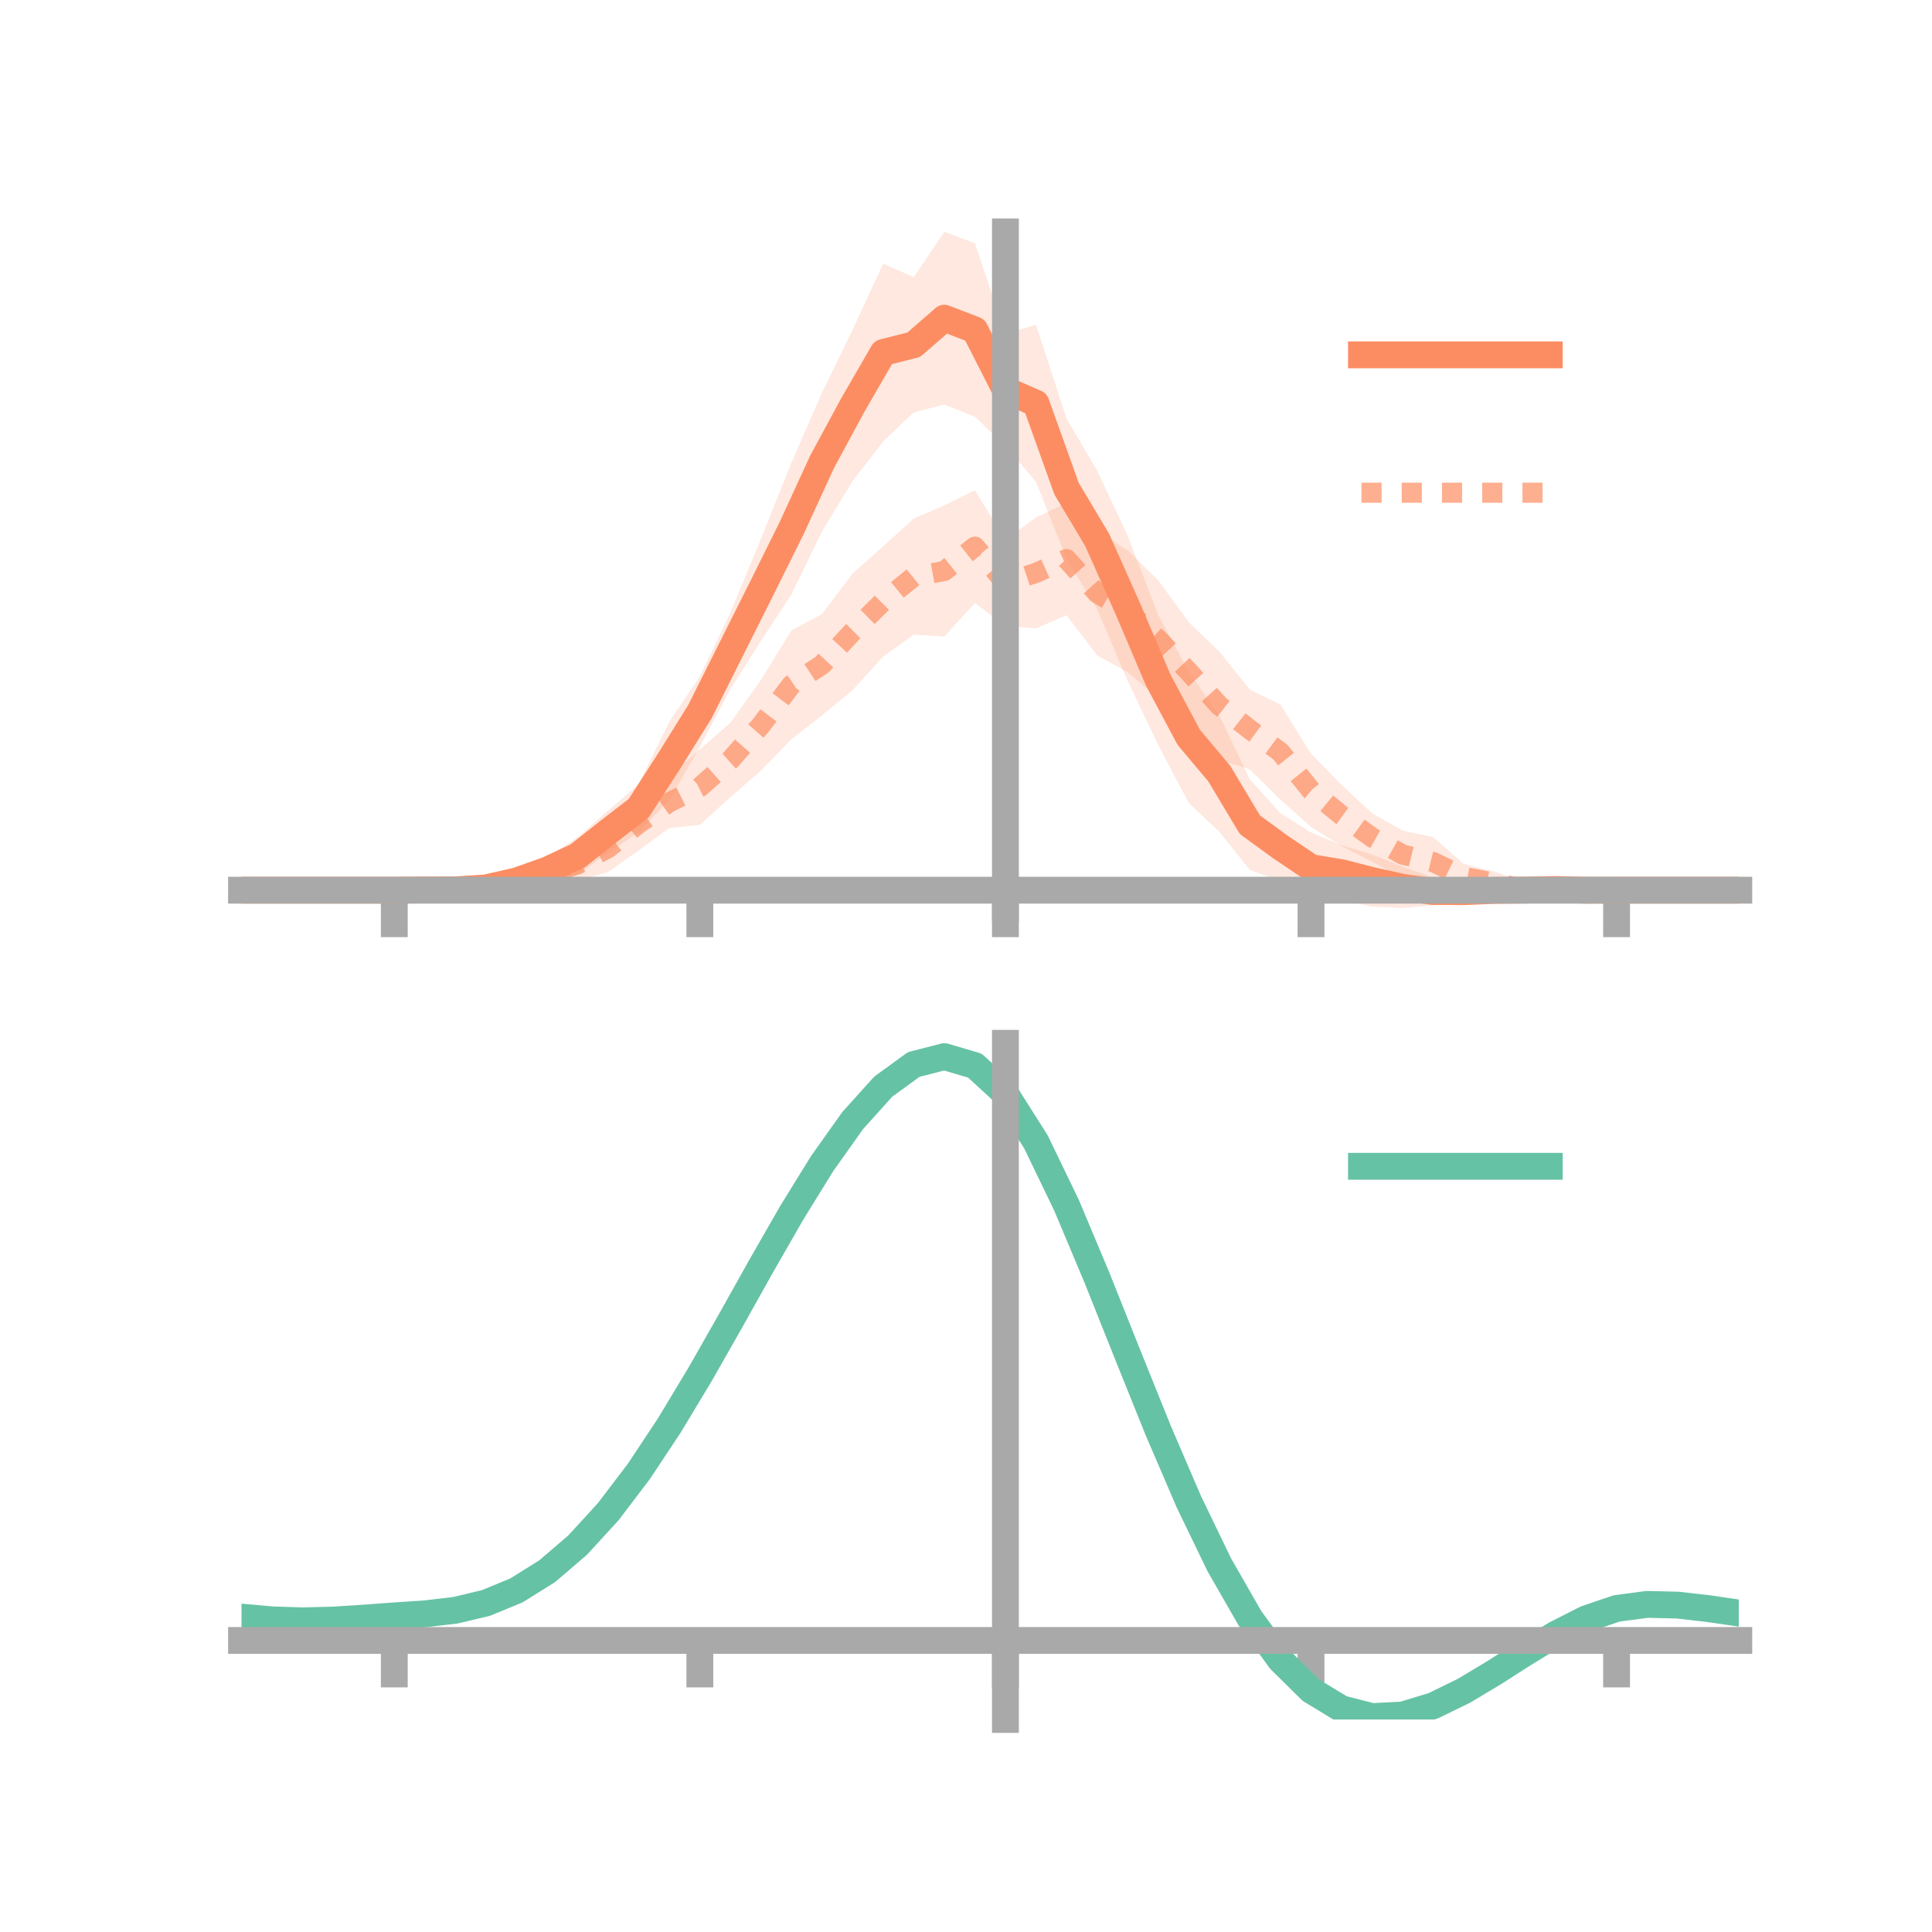 <?xml version="1.0" encoding="utf-8" standalone="no"?>
<!DOCTYPE svg PUBLIC "-//W3C//DTD SVG 1.1//EN"
  "http://www.w3.org/Graphics/SVG/1.1/DTD/svg11.dtd">
<!-- Created with matplotlib (https://matplotlib.org/) -->
<svg height="144pt" version="1.1" viewBox="0 0 144 144" width="144pt" xmlns="http://www.w3.org/2000/svg" xmlns:xlink="http://www.w3.org/1999/xlink">
 <defs>
  <style type="text/css">*{stroke-linecap:butt;stroke-linejoin:round;}</style>
 </defs>
 <g id="figure_1">
  <g id="patch_1">
   <path d="M 0 144 
L 144 144 
L 144 0 
L 0 0 
z
" style="fill:none;"/>
  </g>
  <g id="axes_1">
   <g id="patch_2">
    <path d="M 18 67.68 
L 129.6 67.68 
L 129.6 17.28 
L 18 17.28 
z
" style="fill:none;"/>
   </g>
   <g id="PolyCollection_1">
    <path clip-path="url(#p72afa59588)" d="M 18 66.351 
L 18 66.351 
L 20.278 66.351 
L 22.555 66.351 
L 24.833 66.351 
L 27.11 66.351 
L 29.388 66.351 
L 31.665 66.199 
L 33.943 66.111 
L 36.22 65.797 
L 38.498 64.902 
L 40.776 63.916 
L 43.053 62.403 
L 45.331 60.416 
L 47.608 58.444 
L 49.886 53.794 
L 52.163 50.422 
L 54.441 45.652 
L 56.718 40.165 
L 58.996 34.472 
L 61.273 29.257 
L 63.551 24.567 
L 65.829 19.65 
L 68.106 20.659 
L 70.384 17.28 
L 72.661 18.129 
L 74.939 24.885 
L 77.216 24.206 
L 79.494 31.197 
L 81.771 35.077 
L 84.049 39.93 
L 86.327 45.848 
L 88.604 50.064 
L 90.882 53.339 
L 93.159 58.093 
L 95.437 60.612 
L 97.714 62.047 
L 99.992 63 
L 102.269 63.692 
L 104.547 64.595 
L 106.824 65.419 
L 109.102 65.621 
L 111.38 65.761 
L 113.657 66.007 
L 115.935 66.03 
L 118.212 66.238 
L 120.49 66.351 
L 122.767 66.351 
L 125.045 66.351 
L 127.322 66.351 
L 129.6 66.351 
L 129.6 66.351 
L 129.6 66.351 
L 127.322 66.351 
L 125.045 66.351 
L 122.767 66.351 
L 120.49 66.351 
L 118.212 66.466 
L 115.935 66.563 
L 113.657 66.684 
L 111.38 66.968 
L 109.102 67.3 
L 106.824 67.479 
L 104.547 67.68 
L 102.269 67.575 
L 99.992 67.097 
L 97.714 67.29 
L 95.437 65.651 
L 93.159 64.848 
L 90.882 61.992 
L 88.604 59.851 
L 86.327 55.533 
L 84.049 50.748 
L 81.771 45.386 
L 79.494 41.645 
L 77.216 35.91 
L 74.939 33.235 
L 72.661 31.059 
L 70.384 30.152 
L 68.106 30.735 
L 65.829 32.892 
L 63.551 35.857 
L 61.273 39.593 
L 58.996 44.287 
L 56.718 47.769 
L 54.441 51.363 
L 52.163 55.678 
L 49.886 59.617 
L 47.608 62.028 
L 45.331 63.568 
L 43.053 65.189 
L 40.776 65.789 
L 38.498 66.416 
L 36.22 66.559 
L 33.943 66.54 
L 31.665 66.463 
L 29.388 66.351 
L 27.11 66.351 
L 24.833 66.351 
L 22.555 66.351 
L 20.278 66.351 
L 18 66.351 
z
" style="fill:#fc8d62;fill-opacity:0.2;"/>
   </g>
   <g id="PolyCollection_2">
    <path clip-path="url(#p72afa59588)" d="M 18 66.351 
L 18 66.351 
L 20.278 66.351 
L 22.555 66.351 
L 24.833 66.351 
L 27.11 66.351 
L 29.388 66.351 
L 31.665 66.284 
L 33.943 65.946 
L 36.22 65.502 
L 38.498 64.801 
L 40.776 63.982 
L 43.053 63.209 
L 45.331 61.432 
L 47.608 59.385 
L 49.886 57.874 
L 52.163 55.855 
L 54.441 53.873 
L 56.718 50.676 
L 58.996 46.979 
L 61.273 45.763 
L 63.551 42.745 
L 65.829 40.714 
L 68.106 38.652 
L 70.384 37.674 
L 72.661 36.541 
L 74.939 40.236 
L 77.216 38.568 
L 79.494 37.49 
L 81.771 39.579 
L 84.049 41.016 
L 86.327 43.255 
L 88.604 46.382 
L 90.882 48.564 
L 93.159 51.402 
L 95.437 52.519 
L 97.714 56.177 
L 99.992 58.501 
L 102.269 60.616 
L 104.547 61.911 
L 106.824 62.397 
L 109.102 64.399 
L 111.38 64.965 
L 113.657 65.74 
L 115.935 66.028 
L 118.212 66.242 
L 120.49 66.351 
L 122.767 66.351 
L 125.045 66.351 
L 127.322 66.351 
L 129.6 66.351 
L 129.6 66.351 
L 129.6 66.351 
L 127.322 66.351 
L 125.045 66.351 
L 122.767 66.351 
L 120.49 66.351 
L 118.212 66.434 
L 115.935 66.537 
L 113.657 66.769 
L 111.38 66.637 
L 109.102 66.317 
L 106.824 66.112 
L 104.547 65.48 
L 102.269 64.23 
L 99.992 63.056 
L 97.714 61.636 
L 95.437 59.602 
L 93.159 57.354 
L 90.882 56.626 
L 88.604 53.759 
L 86.327 52.047 
L 84.049 50.102 
L 81.771 48.844 
L 79.494 45.852 
L 77.216 46.831 
L 74.939 46.664 
L 72.661 44.947 
L 70.384 47.448 
L 68.106 47.304 
L 65.829 48.935 
L 63.551 51.434 
L 61.273 53.313 
L 58.996 55.091 
L 56.718 57.436 
L 54.441 59.412 
L 52.163 61.486 
L 49.886 61.717 
L 47.608 63.382 
L 45.331 64.992 
L 43.053 65.649 
L 40.776 66.255 
L 38.498 66.517 
L 36.22 66.507 
L 33.943 66.541 
L 31.665 66.419 
L 29.388 66.351 
L 27.11 66.351 
L 24.833 66.351 
L 22.555 66.351 
L 20.278 66.351 
L 18 66.351 
z
" style="fill:#fc8d62;fill-opacity:0.2;"/>
   </g>
   <g id="matplotlib.axis_1">
    <g id="xtick_1">
     <g id="line2d_1">
      <defs>
       <path d="M 0 0 
L 0 3.5 
" id="me3dd269ce8" style="stroke:#a9a9a9;stroke-width:2;"/>
      </defs>
      <g>
       <use style="fill:#a9a9a9;stroke:#a9a9a9;stroke-width:2;" x="29.388" xlink:href="#me3dd269ce8" y="66.351"/>
      </g>
     </g>
    </g>
    <g id="xtick_2">
     <g id="line2d_2">
      <g>
       <use style="fill:#a9a9a9;stroke:#a9a9a9;stroke-width:2;" x="52.163" xlink:href="#me3dd269ce8" y="66.351"/>
      </g>
     </g>
    </g>
    <g id="xtick_3">
     <g id="line2d_3">
      <g>
       <use style="fill:#a9a9a9;stroke:#a9a9a9;stroke-width:2;" x="74.939" xlink:href="#me3dd269ce8" y="66.351"/>
      </g>
     </g>
    </g>
    <g id="xtick_4">
     <g id="line2d_4">
      <g>
       <use style="fill:#a9a9a9;stroke:#a9a9a9;stroke-width:2;" x="97.714" xlink:href="#me3dd269ce8" y="66.351"/>
      </g>
     </g>
    </g>
    <g id="xtick_5">
     <g id="line2d_5">
      <g>
       <use style="fill:#a9a9a9;stroke:#a9a9a9;stroke-width:2;" x="120.49" xlink:href="#me3dd269ce8" y="66.351"/>
      </g>
     </g>
    </g>
   </g>
   <g id="matplotlib.axis_2"/>
   <g id="line2d_6">
    <path clip-path="url(#p72afa59588)" d="M 18 66.351 
L 20.278 66.351 
L 22.555 66.351 
L 24.833 66.351 
L 27.11 66.351 
L 29.388 66.351 
L 31.665 66.331 
L 33.943 66.325 
L 36.22 66.178 
L 38.498 65.659 
L 40.776 64.853 
L 43.053 63.796 
L 45.331 61.992 
L 47.608 60.236 
L 49.886 56.705 
L 52.163 53.05 
L 54.441 48.508 
L 56.718 43.967 
L 58.996 39.379 
L 61.273 34.425 
L 63.551 30.212 
L 65.829 26.271 
L 68.106 25.697 
L 70.384 23.716 
L 72.661 24.594 
L 74.939 29.06 
L 77.216 30.058 
L 79.494 36.421 
L 81.771 40.231 
L 84.049 45.339 
L 86.327 50.69 
L 88.604 54.957 
L 90.882 57.666 
L 93.159 61.47 
L 95.437 63.131 
L 97.714 64.668 
L 99.992 65.048 
L 102.269 65.633 
L 104.547 66.138 
L 106.824 66.449 
L 109.102 66.46 
L 111.38 66.365 
L 113.657 66.345 
L 115.935 66.297 
L 118.212 66.352 
L 120.49 66.351 
L 122.767 66.351 
L 125.045 66.351 
L 127.322 66.351 
L 129.6 66.351 
" style="fill:none;stroke:#fc8d62;stroke-linecap:square;stroke-width:2;"/>
   </g>
   <g id="line2d_7">
    <path clip-path="url(#p72afa59588)" d="M 18 66.351 
L 20.278 66.351 
L 22.555 66.351 
L 24.833 66.351 
L 27.11 66.351 
L 29.388 66.351 
L 31.665 66.352 
L 33.943 66.243 
L 36.22 66.005 
L 38.498 65.659 
L 40.776 65.118 
L 43.053 64.429 
L 45.331 63.212 
L 47.608 61.384 
L 49.886 59.796 
L 52.163 58.671 
L 54.441 56.642 
L 56.718 54.056 
L 58.996 51.035 
L 61.273 49.538 
L 63.551 47.089 
L 65.829 44.825 
L 68.106 42.978 
L 70.384 42.561 
L 72.661 40.744 
L 74.939 43.45 
L 77.216 42.7 
L 79.494 41.671 
L 81.771 44.211 
L 84.049 45.559 
L 86.327 47.651 
L 88.604 50.07 
L 90.882 52.595 
L 93.159 54.378 
L 95.437 56.06 
L 97.714 58.906 
L 99.992 60.778 
L 102.269 62.423 
L 104.547 63.696 
L 106.824 64.254 
L 109.102 65.358 
L 111.38 65.801 
L 113.657 66.254 
L 115.935 66.283 
L 118.212 66.338 
L 120.49 66.351 
L 122.767 66.351 
L 125.045 66.351 
L 127.322 66.351 
L 129.6 66.351 
" style="fill:none;stroke:#fc8d62;stroke-dasharray:1.5,1.5;stroke-dashoffset:0;stroke-opacity:0.7;stroke-width:1.5;"/>
   </g>
   <g id="patch_3">
    <path d="M 74.939 67.68 
L 74.939 17.28 
" style="fill:none;stroke:#a9a9a9;stroke-linecap:square;stroke-linejoin:miter;stroke-width:2;"/>
   </g>
   <g id="patch_4">
    <path d="M 129.6 67.68 
L 129.6 17.28 
" style="fill:none;"/>
   </g>
   <g id="patch_5">
    <path d="M 18 66.351 
L 129.6 66.351 
" style="fill:none;stroke:#a9a9a9;stroke-linecap:square;stroke-linejoin:miter;stroke-width:2;"/>
   </g>
   <g id="patch_6">
    <path d="M 18 17.28 
L 129.6 17.28 
" style="fill:none;"/>
   </g>
   <g id="legend_1">
    <g id="line2d_8">
     <path d="M 101.475 26.449 
L 115.475 26.449 
" style="fill:none;stroke:#fc8d62;stroke-linecap:square;stroke-width:2;"/>
    </g>
    <g id="line2d_9"/>
    <g id="text_1">
     <!--   -->
     <g transform="translate(121.075 28.899)scale(0.07 -0.07)">
      <defs>
       <path id="DejaVuSans-32"/>
      </defs>
      <use xlink:href="#DejaVuSans-32"/>
     </g>
    </g>
    <g id="line2d_10">
     <path d="M 101.475 36.724 
L 115.475 36.724 
" style="fill:none;stroke:#fc8d62;stroke-dasharray:1.5,1.5;stroke-dashoffset:0;stroke-opacity:0.7;stroke-width:1.5;"/>
    </g>
    <g id="line2d_11"/>
    <g id="text_2">
     <!--   -->
     <g transform="translate(121.075 39.174)scale(0.07 -0.07)">
      <use xlink:href="#DejaVuSans-32"/>
     </g>
    </g>
   </g>
  </g>
  <g id="axes_2">
   <g id="patch_7">
    <path d="M 18 128.16 
L 129.6 128.16 
L 129.6 77.76 
L 18 77.76 
z
" style="fill:none;"/>
   </g>
   <g id="PolyCollection_3">
    <path clip-path="url(#p2923e2208f)" d="M 18 120.57 
L 18 120.492 
L 20.278 120.705 
L 22.555 120.777 
L 24.833 120.714 
L 27.11 120.558 
L 29.388 120.382 
L 31.665 120.227 
L 33.943 119.954 
L 36.22 119.405 
L 38.498 118.453 
L 40.776 117.006 
L 43.053 115.014 
L 45.331 112.469 
L 47.608 109.403 
L 49.886 105.882 
L 52.163 102.007 
L 54.441 97.908 
L 56.718 93.739 
L 58.996 89.674 
L 61.273 85.904 
L 63.551 82.626 
L 65.829 80.043 
L 68.106 78.356 
L 70.384 77.76 
L 72.661 78.442 
L 74.939 80.569 
L 77.216 84.219 
L 79.494 89.015 
L 81.771 94.518 
L 84.049 100.322 
L 86.327 106.069 
L 88.604 111.458 
L 90.882 116.257 
L 93.159 120.296 
L 95.437 123.473 
L 97.714 125.749 
L 99.992 127.144 
L 102.269 127.73 
L 104.547 127.617 
L 106.824 126.94 
L 109.102 125.85 
L 111.38 124.507 
L 113.657 123.075 
L 115.935 121.712 
L 118.212 120.571 
L 120.49 119.802 
L 122.767 119.502 
L 125.045 119.563 
L 127.322 119.833 
L 129.6 120.177 
L 129.6 120.281 
L 129.6 120.281 
L 127.322 119.96 
L 125.045 119.709 
L 122.767 119.659 
L 120.49 119.965 
L 118.212 120.748 
L 115.935 121.92 
L 113.657 123.331 
L 111.38 124.817 
L 109.102 126.207 
L 106.824 127.334 
L 104.547 128.035 
L 102.269 128.16 
L 99.992 127.585 
L 97.714 126.215 
L 95.437 123.997 
L 93.159 120.918 
L 90.882 117.014 
L 88.604 112.38 
L 86.327 107.172 
L 84.049 101.614 
L 81.771 95.993 
L 79.494 90.658 
L 77.216 86.006 
L 74.939 82.465 
L 72.661 80.406 
L 70.384 79.748 
L 68.106 80.322 
L 65.829 81.945 
L 63.551 84.424 
L 61.273 87.564 
L 58.996 91.169 
L 56.718 95.049 
L 54.441 99.023 
L 52.163 102.926 
L 49.886 106.612 
L 47.608 109.962 
L 45.331 112.882 
L 43.053 115.311 
L 40.776 117.222 
L 38.498 118.621 
L 36.22 119.55 
L 33.943 120.086 
L 31.665 120.348 
L 29.388 120.492 
L 27.11 120.653 
L 24.833 120.789 
L 22.555 120.837 
L 20.278 120.764 
L 18 120.57 
z
" style="fill:#66c2a5;fill-opacity:0.2;"/>
   </g>
   <g id="matplotlib.axis_3">
    <g id="xtick_6">
     <g id="line2d_12">
      <g>
       <use style="fill:#a9a9a9;stroke:#a9a9a9;stroke-width:2;" x="29.388" xlink:href="#me3dd269ce8" y="122.269"/>
      </g>
     </g>
    </g>
    <g id="xtick_7">
     <g id="line2d_13">
      <g>
       <use style="fill:#a9a9a9;stroke:#a9a9a9;stroke-width:2;" x="52.163" xlink:href="#me3dd269ce8" y="122.269"/>
      </g>
     </g>
    </g>
    <g id="xtick_8">
     <g id="line2d_14">
      <g>
       <use style="fill:#a9a9a9;stroke:#a9a9a9;stroke-width:2;" x="74.939" xlink:href="#me3dd269ce8" y="122.269"/>
      </g>
     </g>
    </g>
    <g id="xtick_9">
     <g id="line2d_15">
      <g>
       <use style="fill:#a9a9a9;stroke:#a9a9a9;stroke-width:2;" x="97.714" xlink:href="#me3dd269ce8" y="122.269"/>
      </g>
     </g>
    </g>
    <g id="xtick_10">
     <g id="line2d_16">
      <g>
       <use style="fill:#a9a9a9;stroke:#a9a9a9;stroke-width:2;" x="120.49" xlink:href="#me3dd269ce8" y="122.269"/>
      </g>
     </g>
    </g>
   </g>
   <g id="matplotlib.axis_4"/>
   <g id="line2d_17">
    <path clip-path="url(#p2923e2208f)" d="M 18 120.531 
L 20.278 120.735 
L 22.555 120.807 
L 24.833 120.751 
L 27.11 120.606 
L 29.388 120.437 
L 31.665 120.287 
L 33.943 120.02 
L 36.22 119.477 
L 38.498 118.537 
L 40.776 117.114 
L 43.053 115.163 
L 45.331 112.676 
L 47.608 109.682 
L 49.886 106.247 
L 52.163 102.466 
L 54.441 98.465 
L 56.718 94.394 
L 58.996 90.422 
L 61.273 86.734 
L 63.551 83.525 
L 65.829 80.994 
L 68.106 79.339 
L 70.384 78.754 
L 72.661 79.424 
L 74.939 81.517 
L 77.216 85.113 
L 79.494 89.836 
L 81.771 95.256 
L 84.049 100.968 
L 86.327 106.62 
L 88.604 111.919 
L 90.882 116.636 
L 93.159 120.607 
L 95.437 123.735 
L 97.714 125.982 
L 99.992 127.364 
L 102.269 127.945 
L 104.547 127.826 
L 106.824 127.137 
L 109.102 126.028 
L 111.38 124.662 
L 113.657 123.203 
L 115.935 121.816 
L 118.212 120.659 
L 120.49 119.884 
L 122.767 119.581 
L 125.045 119.636 
L 127.322 119.896 
L 129.6 120.229 
" style="fill:none;stroke:#66c2a5;stroke-linecap:square;stroke-width:2;"/>
   </g>
   <g id="patch_8">
    <path d="M 74.939 128.16 
L 74.939 77.76 
" style="fill:none;stroke:#a9a9a9;stroke-linecap:square;stroke-linejoin:miter;stroke-width:2;"/>
   </g>
   <g id="patch_9">
    <path d="M 129.6 128.16 
L 129.6 77.76 
" style="fill:none;"/>
   </g>
   <g id="patch_10">
    <path d="M 18 122.269 
L 129.6 122.269 
" style="fill:none;stroke:#a9a9a9;stroke-linecap:square;stroke-linejoin:miter;stroke-width:2;"/>
   </g>
   <g id="patch_11">
    <path d="M 18 77.76 
L 129.6 77.76 
" style="fill:none;"/>
   </g>
   <g id="legend_2">
    <g id="line2d_18">
     <path d="M 101.475 86.929 
L 115.475 86.929 
" style="fill:none;stroke:#66c2a5;stroke-linecap:square;stroke-width:2;"/>
    </g>
    <g id="line2d_19"/>
    <g id="text_3">
     <!--   -->
     <g transform="translate(121.075 89.379)scale(0.07 -0.07)">
      <use xlink:href="#DejaVuSans-32"/>
     </g>
    </g>
   </g>
  </g>
 </g>
 <defs>
  <clipPath id="p72afa59588">
   <rect height="50.4" width="111.6" x="18" y="17.28"/>
  </clipPath>
  <clipPath id="p2923e2208f">
   <rect height="50.4" width="111.6" x="18" y="77.76"/>
  </clipPath>
 </defs>
</svg>

